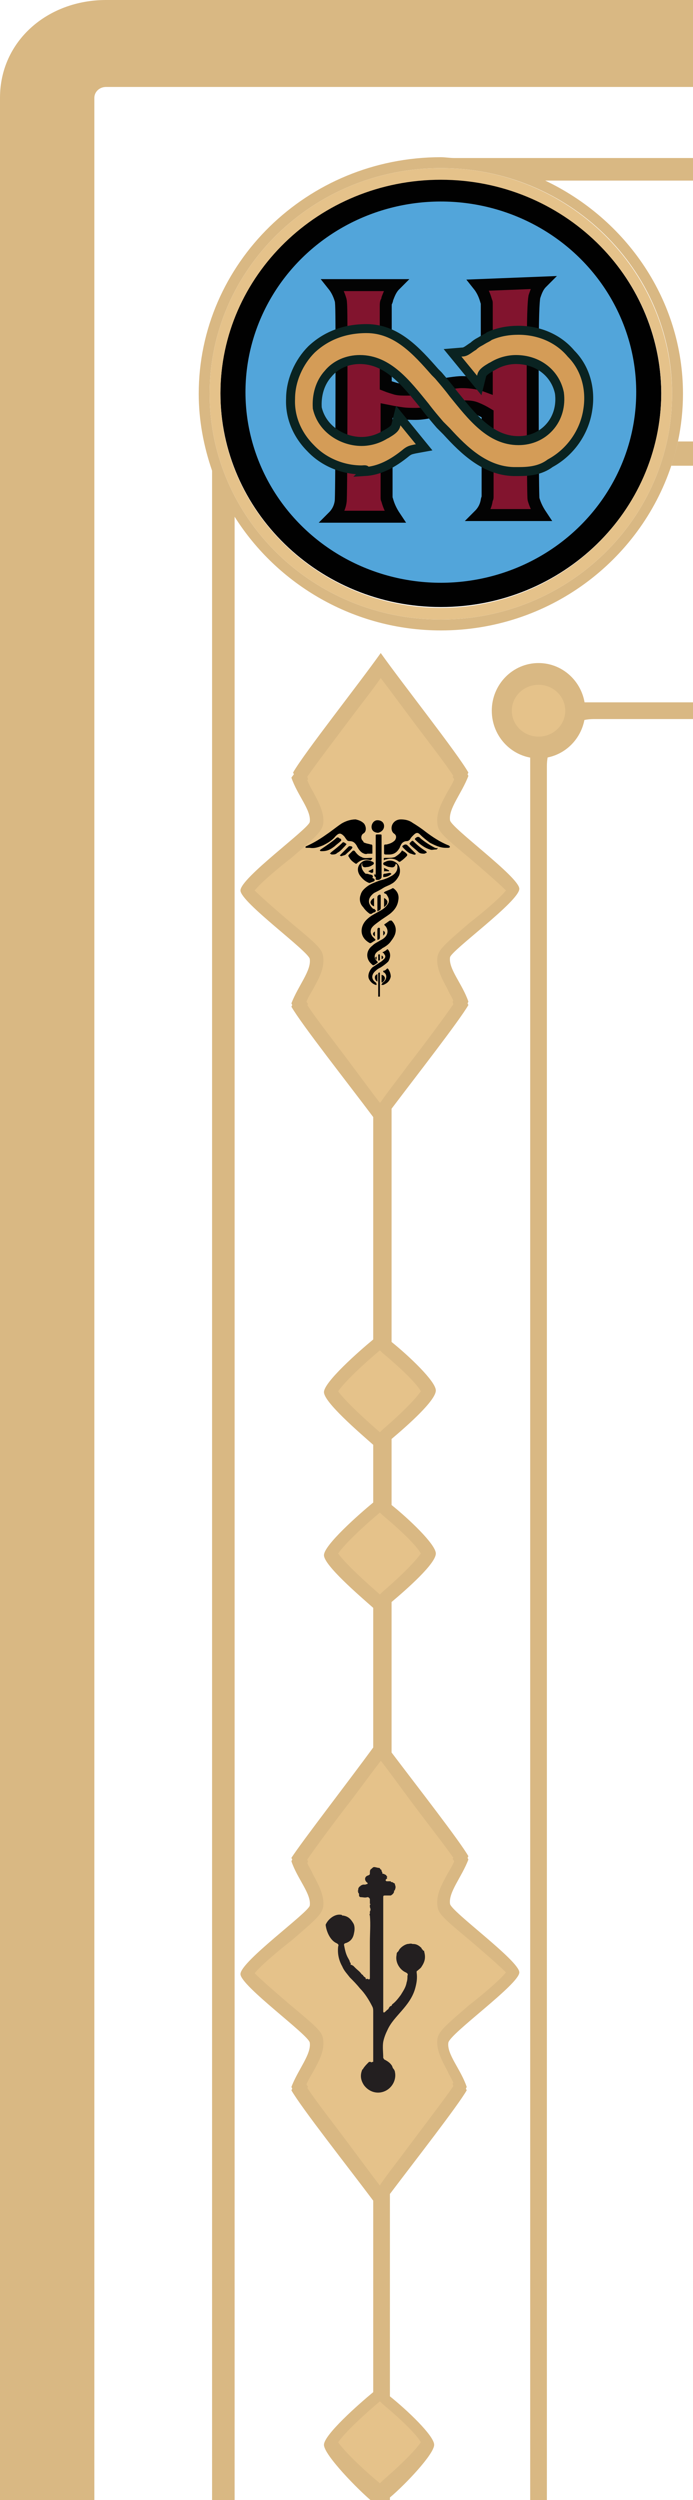 <?xml version="1.0" encoding="utf-8"?>
<!-- Generator: Adobe Illustrator 28.1.0, SVG Export Plug-In . SVG Version: 6.00 Build 0)  -->
<svg version="1.1" id="Layer_1" xmlns="http://www.w3.org/2000/svg" xmlns:xlink="http://www.w3.org/1999/xlink" x="0px" y="0px"
	 viewBox="0 0 83 299" style="enable-background:new 0 0 83 299;" xml:space="preserve">
<style type="text/css">
	.st0{fill:#E5C28A;}
	.st1{fill:#D9B883;}
	.st2{fill:#010101;}
	.st3{fill:#52A5DA;}
	.st4{fill:#82142E;stroke:#030303;stroke-width:1.433;}
	.st5{fill:#D49C57;stroke:#0A2321;stroke-width:1.074;}
	.st6{fill:#231F20;}
	.st7{fill:none;}
	.st8{fill:none;stroke:#E2C288;stroke-width:0.66;stroke-miterlimit:10;}
	.st9{fill:url(#SVGID_1_);}
	.st10{fill:url(#SVGID_00000045589474793898385520000011886452821273243294_);}
	.st11{fill:#E2C288;}
	.st12{opacity:0.71;}
	.st13{fill:#030303;}
	.st14{fill:#21150D;}
	.st15{fill:#898588;}
	.st16{fill:#8C2B40;}
	.st17{fill:#461316;}
	.st18{fill:#6C1828;}
	.st19{fill:#641625;}
	.st20{fill:#771B30;}
	.st21{fill:#821E37;}
	.st22{fill:#5D1320;}
	.st23{fill:#3A383E;}
	.st24{fill:#4D361B;}
	.st25{fill:#EDD1A4;}
	.st26{fill:#624828;}
	.st27{fill:#86693D;}
	.st28{fill:#A08153;}
	.st29{fill:#987B4E;}
	.st30{fill:#756043;}
	.st31{fill:#B29468;}
	.st32{fill:#887459;}
	.st33{fill:#C3A574;}
	.st34{fill:#907245;}
	.st35{fill:#D4B783;}
	.st36{fill:#70552D;}
	.st37{fill:#A98A5D;}
	.st38{fill:#7E6034;}
	.st39{fill:#FFFFFF;}
	.st40{fill:#BFBABA;}
	.st41{fill:#231E1E;}
	.st42{fill:#7A6850;}
	.st43{fill:#545153;}
	.st44{fill:#574833;}
	.st45{fill:#353030;}
	.st46{fill:#D9D5D6;}
	.st47{fill:#BFA071;}
	.st48{fill:#777377;}
	.st49{fill:#D3BE9C;}
	.st50{fill:#66636B;}
	.st51{fill:#9A8064;}
	.st52{fill:#EDD197;}
	.st53{fill:#634B3D;}
	.st54{fill:#CAA277;}
	.st55{fill:#DEB37F;}
	.st56{fill:#FFE6AD;}
	.st57{fill:#FFDBA0;}
	.st58{fill:#7E5E45;}
	.st59{fill:#F2CD95;}
	.st60{fill:#FFFBD3;}
	.st61{fill:#FFFCE7;}
	.st62{fill:#B78F69;}
	.st63{fill:#FFEFBF;}
	.st64{fill:#9E7C5B;}
	.st65{fill:#E9C38F;}
	.st66{fill:url(#SVGID_00000003091283484413261420000013092855595333393573_);}
	.st67{fill:url(#SVGID_00000124869889386579150160000007769657786765703099_);}
	.st68{fill:url(#SVGID_00000021842400455326539460000005626885914343874495_);}
	.st69{fill:#D49C57;}
	.st70{fill:#686565;}
	.st71{fill:url(#SVGID_00000121966014508580585740000010119150243316416399_);}
	.st72{fill:url(#SVGID_00000172424801989536525240000017657731607663849097_);}
	.st73{fill:#755D3F;}
	.st74{clip-path:url(#SVGID_00000070806336747295016720000011630140092028923800_);}
	.st75{fill:url(#SVGID_00000083781766826693518530000003415115412770868870_);}
	.st76{fill:url(#SVGID_00000058588486631505792390000011060075545334385793_);}
	.st77{fill:url(#SVGID_00000080911822145056325960000004188810500400437938_);}
	.st78{fill:url(#SVGID_00000026135768662453286410000008499439908088918151_);}
	.st79{fill:url(#SVGID_00000078765953903638425770000009333174441813955243_);}
	.st80{fill:url(#SVGID_00000114057621519164286120000011212756885330696619_);}
	.st81{fill:#10A24A;}
	.st82{fill:#332F8F;}
	.st83{fill:url(#SVGID_00000066489616210269761670000004793512233992768690_);}
	.st84{fill:url(#SVGID_00000144340199446891095180000007323263579062993549_);}
	.st85{opacity:0.74;clip-path:url(#SVGID_00000168108317482259483740000016871018812824635289_);}
	.st86{fill:url(#SVGID_00000026857418893417328640000010157709722323975328_);}
	.st87{fill:url(#SVGID_00000042737376753045527040000009083085822591748240_);}
	.st88{clip-path:url(#SVGID_00000118385436493982096340000006722924525803881132_);}
	.st89{fill:url(#SVGID_00000087384511458742372260000003226964343223962502_);}
	.st90{fill:url(#SVGID_00000098912034131724438000000015333306873663257758_);}
	.st91{fill:url(#SVGID_00000139287413797388436030000007154568628496072069_);}
	.st92{fill:#7E6037;}
	.st93{fill:#8F7146;}
	.st94{fill:#625135;}
	.st95{fill:#282318;}
	.st96{fill:#A88044;}
	.st97{fill:#C99752;}
	.st98{fill:#F2DBBD;}
	.st99{fill:#B39265;}
	.st100{fill:#EBC47C;}
	.st101{fill:#F9F1D4;}
	.st102{fill:#F4D391;}
	.st103{fill:#F6E3AF;}
	.st104{opacity:9.000000e-02;}
	.st105{fill:url(#SVGID_00000110454435983510698950000005472515485406671241_);}
	.st106{fill:url(#SVGID_00000025444344749551626810000002143530328688965515_);}
	.st107{clip-path:url(#SVGID_00000159435173206714480950000013650395922603818160_);}
	.st108{fill:url(#SVGID_00000005959387705918321900000002098817830881559719_);}
	.st109{fill:url(#SVGID_00000046336587738159957410000013327913371993948551_);}
	.st110{fill:url(#SVGID_00000072972578744150361890000013987627658555711920_);}
</style>
<path class="st1" d="M69.1,84c-3.1,0-5.6,2.5-5.6,5.6v148.1v6l0,55.3h2l0-60.1v-1.2V91.6c0-3.1,2.5-5.6,5.6-5.6L83,86v-2L69.1,84z"
	/>
<path class="st2" d="M52.8,21.4c-14.5,0-26.4,11.5-26.4,25.6c0,14.1,11.8,25.6,26.4,25.6s26.4-11.5,26.4-25.6
	C79.1,32.9,67.3,21.4,52.8,21.4z"/>
<path class="st1" d="M62.2,235.9c0-1.4-8.2-7.3-8.3-8.2c-0.2-1.4,1.4-3.2,2.2-5.3l-0.1-0.2l0.1-0.2c0,0,0,0,0,0v0
	c-1.1-1.9-6.1-8.3-9.2-12.4v-18c1.9-1.6,5.3-4.6,5.3-5.8c0-1.1-3.3-4.2-5.3-5.8v-7.9c1.9-1.6,5.3-4.6,5.3-5.8c0-1.1-3.3-4.2-5.3-5.8
	v-27.9c3.1-4.1,8.1-10.5,9.2-12.4v0c0,0,0,0,0,0l-0.1-0.2l0.1-0.2c-0.7-2.1-2.4-3.9-2.2-5.3c0.1-0.8,8.3-6.7,8.3-8.2
	c0-1.4-8.2-7.3-8.3-8.2c-0.2-1.4,1.4-3.2,2.2-5.3l-0.1-0.2l0.1-0.2c0,0,0,0,0,0v0c-1.3-2.3-7.8-10.5-10.5-14.3
	c-2.7,3.8-9.2,12-10.5,14.3l0,0c0,0,0,0,0,0l0.1,0.2L34.9,93c0.7,2.1,2.4,3.9,2.2,5.3c-0.1,0.8-8.3,6.7-8.3,8.2
	c0,1.4,8.2,7.3,8.3,8.2c0.2,1.4-1.4,3.2-2.2,5.3l0.1,0.2l-0.1,0.2c0,0,0,0,0,0l0,0c1.2,2.1,6.8,9.2,9.8,13.2v26.6
	c-1.7,1.4-5.9,5.1-5.9,6.3c0,1.2,4.2,4.8,5.9,6.3v6.9c-1.7,1.4-5.9,5.1-5.9,6.3c0,1.2,4.2,4.8,5.9,6.3v16.7
	c-3,4.1-8.5,11.2-9.8,13.2l0,0c0,0,0,0,0,0l0.1,0.2l-0.1,0.2c0.7,2.1,2.4,3.9,2.2,5.3c-0.1,0.8-8.3,6.7-8.3,8.2
	c0,1.4,8.2,7.3,8.3,8.2c0.2,1.4-1.4,3.2-2.2,5.3l0.1,0.2l-0.1,0.2c0,0,0,0,0,0l0,0c1.2,2.1,6.8,9.2,9.8,13.2v22.9
	c-1.7,1.4-5.9,5.1-5.9,6.3c0,1.2,4.1,5.4,5.8,6.8v0h2.1v-0.5c1.9-1.6,5.3-5.2,5.3-6.3c0-1.1-3.3-4.2-5.3-5.8v-24.2
	c3.1-4.1,8.1-10.5,9.2-12.4v0c0,0,0,0,0,0l-0.1-0.2l0.1-0.2c-0.7-2.1-2.4-3.9-2.2-5.3C53.9,243.2,62.2,237.3,62.2,235.9z"/>
<g>
	<g>
		
			<ellipse transform="matrix(1 -2.296538e-03 2.296538e-03 1 -0.108 0.121)" class="st3" cx="52.8" cy="46.9" rx="23.4" ry="22.8"/>
	</g>
	<g>
		<g>
			<g>
				<g>
					<path class="st4" d="M64.9,33.8c-0.5,0.5-0.7,1.1-0.9,1.7c-0.1,0.6-0.2,2.1-0.2,8.4c0,0,0,15.4,0.1,15.8
						c0.2,0.7,0.5,1.3,0.9,1.9l-7.4,0c0.5-0.5,0.8-1.1,0.9-1.8c0.1-0.4,0.1,0,0.1-0.7l0-9.6c-0.5-0.3-0.9-0.5-1.4-0.7
						c-0.5-0.2-1-0.2-1.6-0.2c-0.7,0-1.8,0.2-3.5,0.6c-0.8,0.2-1.5,0.3-2.1,0.3c-0.5,0-1.2,0-1.8-0.1c-0.7-0.1-1.2-0.2-1.7-0.3
						l0,10.1c0,0.7,0,0.3,0.1,0.7c0.2,0.7,0.5,1.3,0.9,1.9l-7.4,0c0.5-0.5,0.8-1.1,0.9-1.8c0.1-0.4,0.1-15.8,0.1-15.8
						c0-6.4,0-7.9-0.1-8.3c-0.2-0.7-0.5-1.3-0.9-1.8l7.4,0c-0.5,0.5-0.7,1.1-0.9,1.6c-0.1,0.6-0.2,0.2-0.2,0.9l0,9.5
						c0.5,0.2,0.9,0.3,1.2,0.4c0.4,0.1,0.8,0.1,1.4,0.1c0.8,0,1.7-0.1,2.5-0.3c2-0.4,3.4-0.6,4-0.6c1.2,0,2.2,0.2,3,0.5l0-9.6
						c0-0.7,0-0.3-0.1-0.7c-0.2-0.7-0.5-1.3-0.9-1.8L64.9,33.8z"/>
				</g>
				<g>
					<path class="st5" d="M43.3,56.2c-2.2,0-4.5-0.9-6.1-2.6c-1.6-1.6-2.5-3.7-2.4-5.9c0-2.2,1-4.4,2.5-5.9c1.7-1.6,3.9-2.5,6.6-2.5
						c3.6,0,6,2.7,8.2,5.2l0.4,0.4c0.6,0.7,1.2,1.4,1.8,2.2c2.2,2.7,4.4,5.6,7.8,5.6c1.5,0,2.8-0.6,3.7-1.6c1-1.1,1.4-2.6,1.2-4.1
						l0,0c-0.5-2.4-2.6-4-5.2-4c-1,0-2,0.3-2.8,0.8l-0.2,0.1c-0.5,0.3-1,0.6-1.1,1l-0.3,1.2l-3.2-3.9l1.2-0.1c0.4,0,0.8-0.4,1.3-0.7
						c0.2-0.2,0.5-0.4,0.7-0.5c0.2-0.1,0.5-0.3,0.7-0.4c0.2-0.1,0.4-0.2,0.5-0.3l0,0l0,0c1.1-0.5,2.3-0.7,3.5-0.7
						c2.5,0,4.8,1,6.3,2.8c1.7,1.7,2.4,4.2,2,6.7c-0.4,2.7-2.1,5.1-4.5,6.4c-1.2,0.9-2.6,1-3.8,1l0,0c-0.2,0-0.4,0-0.6,0
						c-3.4-0.1-5.9-2.5-8-4.8l-0.8-0.8c-0.6-0.7-1.2-1.4-1.8-2.2c-2.2-2.7-4.4-5.6-7.8-5.6c-1.5,0-2.9,0.6-3.8,1.7
						c-1,1.1-1.4,2.6-1.3,4.1l0,0c0.6,2.6,3.1,4,5.3,4c1,0,2-0.3,2.8-0.8l0.2-0.1c0.5-0.3,1-0.6,1.1-1l0.3-1.2l3.1,3.8l-1.1,0.2
						c-0.4,0.1-0.6,0.1-1,0.4c-1.7,1.4-3.3,2.2-5,2.3C44,56.1,43.6,56.2,43.3,56.2z"/>
				</g>
			</g>
		</g>
	</g>
</g>
<path class="st0" d="M45.5,297c-3-2.5-4.5-4.2-5-4.9c0.4-0.6,1.8-2.2,5-4.9l0.3,0.3c3,2.5,4.3,4,4.6,4.6c-0.4,0.6-1.7,2.1-4.6,4.6
	L45.5,297z"/>
<path class="st0" d="M45.5,261.4c-1-1.3-2.1-2.8-3.3-4.4c-2-2.7-4.3-5.6-5.4-7.3l0.1-0.1l-0.2-0.3c0.2-0.5,0.5-1,0.8-1.5
	c0.7-1.3,1.4-2.5,1.2-3.9c-0.1-0.9-0.8-1.5-3.8-4c-1.3-1.1-3.5-3-4.4-3.9c0.8-1,3.1-2.9,4.4-3.9c2.9-2.5,3.6-3.1,3.8-4
	c0.2-1.3-0.5-2.6-1.2-3.9c-0.2-0.5-0.5-0.9-0.7-1.4l0.1-0.1l-0.1-0.3c1.1-1.6,3.4-4.7,5.5-7.4c1.2-1.6,2.3-3.1,3.3-4.4l0.1,0.1
	c1,1.3,2.1,2.8,3.2,4.3c2,2.7,4.3,5.6,5.4,7.2l-0.1,0.1l0.2,0.3c-0.2,0.5-0.5,1-0.8,1.5c-0.7,1.3-1.4,2.5-1.2,3.9
	c0.1,0.9,0.8,1.5,3.8,4c1.3,1.1,3.5,3,4.4,3.9c-0.8,1-3.1,2.9-4.4,3.9c-2.9,2.5-3.6,3.1-3.8,4c-0.2,1.3,0.5,2.6,1.2,3.9
	c0.2,0.5,0.5,0.9,0.7,1.4l-0.1,0.1l0.1,0.3c-1.1,1.6-3.4,4.6-5.5,7.4c-1.1,1.5-2.3,3-3.2,4.3L45.5,261.4z"/>
<path class="st0" d="M45.5,190.7c-3.1-2.7-4.5-4.2-5-4.9c0.4-0.6,1.8-2.2,5-4.9l0.3,0.3c3,2.5,4.3,4,4.6,4.6
	c-0.4,0.6-1.7,2.1-4.6,4.6L45.5,190.7z"/>
<path class="st0" d="M45.5,171.3c-3.1-2.7-4.5-4.2-5-4.9c0.4-0.6,1.8-2.2,5-4.9l0.3,0.3c3,2.5,4.3,4,4.6,4.6
	c-0.4,0.6-1.7,2.1-4.6,4.6L45.5,171.3z"/>
<path class="st0" d="M45.5,131.9c-1-1.3-2.1-2.8-3.3-4.4c-2-2.7-4.3-5.6-5.4-7.3l0.1-0.1l-0.2-0.3c0.2-0.5,0.5-1,0.8-1.5
	c0.7-1.3,1.4-2.5,1.2-3.9c-0.1-0.9-0.8-1.5-3.8-4c-1.3-1.1-3.5-3-4.4-3.9c0.8-1,3.1-2.9,4.4-3.9c2.9-2.5,3.6-3.1,3.8-4
	c0.2-1.3-0.5-2.6-1.2-3.9c-0.3-0.5-0.5-0.9-0.7-1.4l0.1-0.1l-0.1-0.3c1.1-1.6,3.4-4.6,5.5-7.4c1.2-1.6,2.4-3.1,3.3-4.4
	c1,1.3,2.1,2.8,3.3,4.4c2,2.7,4.3,5.6,5.4,7.3l-0.1,0.1l0.2,0.3c-0.2,0.5-0.5,1-0.8,1.5c-0.7,1.3-1.4,2.5-1.2,3.9
	c0.1,0.9,0.8,1.5,3.8,4c1.3,1.1,3.5,3,4.4,3.9c-0.8,1-3.1,2.9-4.4,3.9c-2.9,2.5-3.6,3.1-3.8,4c-0.2,1.3,0.5,2.6,1.2,3.9
	c0.2,0.5,0.5,0.9,0.7,1.4l-0.1,0.1l0.1,0.3c-1.1,1.6-3.4,4.7-5.5,7.4c-1.1,1.5-2.3,3-3.2,4.3L45.5,131.9z"/>
<g>
	<g>
		<path d="M46.8,108.8c-0.1,0.1-0.1,0.1-0.1,0.2c0,0,0.1,0.1,0.1,0.1c0.1,0,0.1-0.1,0.1-0.1C46.9,108.9,46.9,108.8,46.8,108.8z"/>
		<path d="M44.9,104.5c-0.1,0.2-0.1,0.3,0.1,0.4c0.2,0.1,0.4,0.1,0.6,0c0.1-0.1,0.1-0.2,0.1-0.4c-0.1,0.2-0.2,0.3-0.4,0.3
			C45.1,104.9,45,104.7,44.9,104.5z"/>
	</g>
</g>
<g>
	<path d="M37.1,101.4c0.6,0.1,1.1-0.1,1.6-0.3c0.6-0.3,1.1-0.6,1.5-1.1c0.4-0.4,0.6-0.4,1,0c0.1,0.1,0.2,0.3,0.3,0.4
		c0.1,0.2,0.3,0.2,0.4,0.2c0.4,0,0.6,0.2,0.8,0.5c0.2,0.4,0.4,0.7,0.7,0.9c0.2,0.1,0.4,0.2,0.6,0.1c0.2,0,0.3,0,0.5,0
		c0.1,0,0.1,0,0.1-0.1c0-0.3,0-0.5,0-0.8c0-0.2-0.1-0.2-0.2-0.2c-0.3-0.1-0.5-0.1-0.7-0.2c-0.1,0-0.2-0.1-0.2-0.2
		c-0.3-0.2-0.3-0.7,0-0.9c0.4-0.2,0.4-0.8,0.1-1.2c-0.3-0.3-0.6-0.4-1-0.5c-0.6,0-1.2,0.2-1.7,0.5c-0.6,0.4-1.2,0.9-1.8,1.3
		c-0.7,0.5-1.5,1-2.4,1.4c0,0-0.1,0-0.1,0.1c0,0,0,0,0,0.1C36.8,101.4,36.9,101.4,37.1,101.4z M53.7,101.1c-1-0.4-1.9-1-2.7-1.6
		c-0.5-0.4-1.1-0.8-1.6-1.1c-0.4-0.3-0.9-0.4-1.4-0.4c-0.4,0-0.8,0.2-1,0.6c-0.2,0.4-0.1,0.9,0.2,1.1c0.3,0.2,0.3,0.5,0.1,0.8
		c-0.3,0.3-0.6,0.4-1,0.5c-0.3,0-0.3,0-0.3,0.3c0,0.2,0,0.5,0,0.7c0,0.1,0,0.2,0.2,0.2c0.1,0,0.3,0,0.4,0c0.5,0,0.9-0.2,1.2-0.7
		c0.1-0.1,0.1-0.3,0.2-0.4c0.1-0.3,0.4-0.5,0.7-0.5c0.2,0,0.3-0.1,0.4-0.2c0.1-0.2,0.2-0.3,0.4-0.5c0.3-0.3,0.5-0.4,0.8-0.1
		c0.4,0.4,0.8,0.7,1.2,1c0.6,0.3,1.2,0.6,1.9,0.6c0.1,0,0.2,0,0.3,0c0,0,0.1,0,0.2-0.1C53.8,101.1,53.7,101.1,53.7,101.1z M46.3,107
		c0.3,0.4,0.4,0.8,0.1,1.2c-0.3,0.4-0.6,0.6-1,0.8c-0.5,0.3-1,0.5-1.5,1c-0.8,0.8-0.9,2.1,0.4,2.8c0,0,0.1,0,0.1,0
		c0.2-0.1,0.3-0.2,0.5-0.3c0.1-0.1,0.1-0.1,0-0.2c-0.1-0.1-0.2-0.2-0.3-0.3c-0.2-0.3-0.3-0.6-0.1-1c0.2-0.3,0.5-0.5,0.9-0.8
		c0.4-0.3,0.9-0.6,1.3-0.9c0.5-0.4,0.9-0.9,1-1.6c0.1-0.5,0-1-0.5-1.4c-0.1-0.1-0.2-0.1-0.3,0c-0.2,0.1-0.5,0.2-0.7,0.3
		c-0.1,0-0.1,0.1-0.2,0.1c0,0,0,0,0,0.1C46.1,106.9,46.3,106.9,46.3,107z M47.6,103.7c0,0.5-0.3,0.8-0.6,1c-0.5,0.3-1,0.5-1.5,0.6
		c-0.5,0.2-1.1,0.4-1.5,0.7c-0.4,0.3-0.7,0.6-0.8,1c-0.2,0.5-0.1,1.1,0.3,1.5c0.2,0.3,0.5,0.6,0.8,0.8c0.1,0,0.1,0,0.2,0
		c0.1-0.1,0.3-0.2,0.4-0.2c0.1-0.1,0.2-0.2,0-0.3c0-0.1-0.1-0.1-0.2-0.1c-0.7-0.6-0.7-1.3,0.1-1.9c0.4-0.2,0.8-0.4,1.1-0.6
		c0.3-0.2,0.7-0.3,1-0.5c0.4-0.2,0.7-0.6,0.9-1c0.2-0.5,0.1-1.1-0.2-1.4c-0.4-0.4-1-0.5-1.5-0.2c-0.1,0-0.2,0.1-0.2,0.2
		c0,0.1,0.1,0.2,0.2,0.2c0.2,0.1,0.4,0.2,0.6,0.2c0.4,0.1,0.6,0,0.7-0.4C47.6,103.4,47.6,103.5,47.6,103.7z M46.7,110.1
		c-0.2,0.1-0.4,0.3-0.6,0.4c-0.1,0.1-0.1,0.1,0,0.2c0,0,0,0,0.1,0.1c0.3,0.4,0.3,0.9-0.1,1.3c-0.2,0.2-0.4,0.3-0.6,0.4
		c-0.3,0.2-0.6,0.3-0.9,0.6c-0.8,0.6-0.8,1.6-0.1,2.2c0.2,0.2,0.2,0.2,0.5,0c0.3-0.2,0.3-0.2,0.1-0.4c-0.3-0.3-0.3-0.7,0-1
		c0.2-0.2,0.5-0.3,0.7-0.5c0.4-0.2,0.8-0.5,1-0.8c0.3-0.4,0.6-0.8,0.6-1.4c0-0.4-0.2-0.8-0.5-1.1C46.8,110.1,46.8,110.1,46.7,110.1
		C46.7,110.1,46.7,110.1,46.7,110.1z M45.6,105.1c0,0,0.1-0.1,0.1-0.2c0-0.9,0-1.7,0-2.6c0-0.8,0-1.6,0-2.3c0-0.2,0-0.2-0.2-0.2
		c-0.1,0-0.2,0-0.3,0c-0.1,0-0.2,0-0.2,0.1c0,0.4,0,0.8,0,1.2c0,1.3,0,2.6,0,3.9c0,0.1,0,0.1,0,0.2
		C45.3,105.3,45.5,105.2,45.6,105.1z M46,114.1c0.2,0.2,0.2,0.4,0,0.6c-0.1,0.1-0.3,0.3-0.5,0.4c-0.3,0.2-0.6,0.4-0.9,0.6
		c-0.4,0.4-0.6,1-0.4,1.4c0.2,0.4,0.5,0.6,0.8,0.7c0,0,0.1,0,0.1,0c0-0.1,0-0.2-0.1-0.3c-0.6-0.4-0.5-1,0-1.4
		c0.2-0.2,0.4-0.3,0.6-0.4c0.3-0.2,0.6-0.4,0.9-0.7c0.3-0.5,0.3-1,0-1.4c-0.1-0.1-0.1-0.1-0.2,0c-0.1,0.1-0.3,0.2-0.5,0.3
		C45.9,114,46,114,46,114.1z M43.9,103.7c0.3,0,0.5-0.1,0.8-0.3c0.1-0.1,0.1-0.2,0-0.3c-0.4-0.2-0.8-0.3-1.2-0.1
		c-0.7,0.4-0.8,1.1-0.4,1.7c0.3,0.4,0.6,0.7,1.1,0.9c0,0,0.1,0,0.1,0c0.2-0.1,0.3-0.1,0.5-0.2c0.1-0.1,0.1-0.2,0-0.3
		c-0.2-0.1-0.4-0.2-0.6-0.3c-0.3-0.2-0.6-0.4-0.8-0.8c-0.1-0.2-0.1-0.4-0.1-0.6c0-0.1,0.1-0.2,0.1-0.3c0,0,0,0,0,0
		C43.3,103.6,43.5,103.8,43.9,103.7z M44.4,102.6c-0.4,0-0.8,0.1-1.1-0.1c-0.3-0.1-0.6-0.4-0.8-0.7c-0.1-0.1-0.2-0.1-0.3,0
		c-0.1,0.1-0.3,0.3-0.4,0.4c-0.1,0.1-0.1,0.2,0,0.3c0.2,0.4,0.5,0.6,0.8,0.8c0,0,0.1,0,0.1,0c0.5-0.5,1.1-0.6,1.7-0.4c0,0,0,0,0,0
		c0,0,0,0,0,0C44.7,102.6,44.6,102.6,44.4,102.6z M46,98.8c0-0.4-0.3-0.7-0.8-0.7c-0.4,0-0.7,0.4-0.7,0.8c0,0.4,0.3,0.7,0.8,0.7
		C45.7,99.5,46,99.2,46,98.8z M40.1,101.2c0.2-0.2,0.5-0.4,0.7-0.6c0.1-0.1,0.1-0.1,0-0.3c0,0,0,0-0.1,0c-0.2-0.2-0.3-0.2-0.5,0
		c-0.6,0.5-1.2,0.9-1.8,1.3c0,0-0.1,0.1-0.1,0.1c0,0,0.1,0.1,0.1,0.1c0.1,0,0.2,0,0.2,0C39.3,101.8,39.7,101.5,40.1,101.2z
		 M52.1,101.4c-0.6-0.3-1.2-0.7-1.7-1.1c0,0-0.1-0.1-0.1-0.1c-0.2-0.2-0.4-0.1-0.6,0.1c0,0,0,0.1,0,0.1c0.5,0.5,1.1,1,1.8,1.2
		c0.2,0.1,0.4,0,0.7,0c0.1,0,0.1,0,0.2-0.1c0,0,0,0,0-0.1C52.2,101.5,52.2,101.4,52.1,101.4z M46.2,102.8c0.6-0.2,1.1-0.1,1.5,0.2
		c0.1,0.1,0.2,0.1,0.3,0c0.3-0.2,0.5-0.4,0.7-0.6c0.1-0.1,0.1-0.2,0-0.3c-0.1-0.1-0.2-0.2-0.4-0.3c-0.1-0.1-0.2-0.1-0.2,0
		c-0.2,0.3-0.5,0.5-0.8,0.7c-0.3,0.1-0.6,0.1-0.9,0.1c-0.1,0-0.1,0-0.2,0c-0.2,0-0.3,0-0.2,0.3C46.1,102.8,46.1,102.8,46.2,102.8z
		 M41.3,100.8c-0.2-0.1-0.2-0.1-0.3,0c-0.4,0.4-0.8,0.7-1.3,1.1c-0.1,0.1-0.1,0.1-0.2,0.2c0.1,0,0.2,0.1,0.2,0.1
		c0.3,0,0.5,0,0.7-0.2c0.4-0.2,0.7-0.6,1-0.9c0,0,0-0.1,0.1-0.1C41.5,100.9,41.4,100.9,41.3,100.8z M51,101.8
		c-0.5-0.3-1-0.7-1.4-1.1c-0.2-0.2-0.2-0.2-0.4,0c-0.2,0.2-0.2,0.2,0,0.4c0.3,0.3,0.6,0.5,0.9,0.8c0.2,0.2,0.5,0.2,0.7,0.2
		c0.1,0,0.2-0.1,0.3-0.1c0,0,0,0,0-0.1C51.1,101.9,51,101.8,51,101.8z M46,116.3c0.4,0.3,0.3,0.8,0,1.1c-0.1,0.1-0.2,0.1-0.2,0.2
		c-0.1,0.1-0.1,0.1-0.1,0.2c0,0,0.1,0,0.2,0c0.5-0.2,0.8-0.5,0.9-1c0-0.3-0.1-0.6-0.3-0.9c-0.1-0.1-0.1-0.1-0.2,0
		c-0.1,0.1-0.2,0.2-0.4,0.2C45.9,116.2,45.9,116.3,46,116.3z M49.7,102.2c0.1,0,0.1-0.1,0.1-0.1c0,0-0.1-0.1-0.1-0.1
		c-0.3-0.3-0.6-0.6-0.9-0.9c-0.1-0.1-0.2-0.1-0.3-0.1c-0.4,0.2-0.4,0.2-0.1,0.5c0.2,0.2,0.4,0.4,0.6,0.5c0.1,0.1,0.3,0.1,0.5,0.2
		c0,0,0,0,0,0C49.7,102.2,49.7,102.3,49.7,102.2z M41.4,102.2c0.3-0.3,0.6-0.5,0.8-0.8c0,0,0-0.1,0-0.1c-0.1-0.1-0.2-0.1-0.3-0.1
		c-0.1,0-0.1,0-0.2,0.1c-0.3,0.3-0.6,0.6-0.9,0.9c0,0-0.1,0.1-0.1,0.1c0.1,0.1,0.2,0.1,0.2,0.1C41.1,102.3,41.3,102.3,41.4,102.2z
		 M45.6,108.5c0-0.4,0-0.9,0-1.3c0-0.1,0-0.2-0.1-0.2c-0.1,0-0.3,0.1-0.3,0.3c0,0.4,0,0.8,0,1.2c0,0.2,0,0.4,0,0.5
		C45.6,108.8,45.6,108.8,45.6,108.5z M45.2,111.2c0,0.3,0,0.6,0,1c0,0.1,0,0.1,0,0.2c0.2,0,0.3-0.1,0.3-0.3c0-0.3,0-0.6,0-0.9
		c0-0.1,0-0.1,0-0.2C45.3,110.9,45.2,111,45.2,111.2z M45.5,119.1c0-0.9,0-1.8,0-2.7c0,0,0-0.1-0.1-0.1c0,0-0.1,0.1-0.1,0.1
		c0,0.4,0,0.9,0,1.3c0,0.4,0,0.8,0,1.3c0,0.1,0,0.1,0,0.2c0,0,0,0,0.1,0C45.5,119.2,45.5,119.2,45.5,119.1z M45.7,117.5
		c0.2,0,0.4-0.3,0.4-0.5c0-0.2-0.2-0.4-0.4-0.4C45.7,116.8,45.7,117.2,45.7,117.5z M46,108.5c0.2-0.2,0.4-0.3,0.4-0.6
		c0,0,0-0.1,0-0.1c-0.1-0.2-0.2-0.3-0.4-0.4C46,107.7,46,108.1,46,108.5z M46.9,104.5C46.9,104.5,46.9,104.5,46.9,104.5
		c-0.1,0-0.1-0.1-0.2-0.1c-0.2,0-0.4,0.1-0.7,0.1c0,0-0.1,0.1-0.1,0.1c0,0.1,0,0.2,0,0.3C46.4,104.9,46.7,104.7,46.9,104.5z
		 M44.8,107.4c-0.2,0.1-0.3,0.2-0.4,0.4c-0.1,0.2,0.1,0.5,0.4,0.6C44.8,108.1,44.8,107.8,44.8,107.4z M45.2,116.5
		c-0.2,0.1-0.3,0.2-0.3,0.4c0,0.2,0.1,0.4,0.3,0.5C45.2,117.1,45.2,116.8,45.2,116.5z M44.6,105c0.1-0.2,0.1-0.3-0.2-0.4
		c-0.2,0-0.3-0.1-0.5-0.1c-0.1,0-0.1,0-0.2,0C43.9,104.7,44.4,104.9,44.6,105z M45.5,114.2c0,0-0.1-0.1-0.1-0.1c0,0-0.1,0.1-0.1,0.1
		c0,0.1,0,0.3,0,0.4c0,0.1,0,0.2,0,0.2c0,0,0,0.1,0.1,0.1c0,0,0.1-0.1,0.1-0.1c0-0.1,0-0.2,0-0.3c0,0,0,0,0,0
		C45.5,114.4,45.5,114.3,45.5,114.2z M46,104.2C46,104.3,46.1,104.3,46,104.2c0.3,0,0.4,0,0.6,0c0,0,0,0,0-0.1
		c-0.2-0.1-0.4-0.2-0.6-0.3C46,104,46,104.1,46,104.2z M44.1,104.2C44.1,104.2,44.1,104.2,44.1,104.2c0.2,0.1,0.3,0.2,0.5,0.2
		c0,0,0.1-0.1,0.1-0.1c0-0.1,0-0.2,0-0.4C44.5,104,44.3,104.1,44.1,104.2z M45.9,111.9c0.1-0.1,0.2-0.2,0.2-0.3
		c0-0.2-0.1-0.2-0.2-0.3C45.9,111.5,45.9,111.7,45.9,111.9z M44.9,112c0-0.2,0-0.4,0-0.6C44.6,111.6,44.6,111.8,44.9,112z
		 M45.9,114.5c0-0.1-0.1-0.1-0.1-0.2c0,0,0,0-0.1,0c0,0.1,0,0.3,0,0.4c0,0,0,0,0,0C45.8,114.7,45.9,114.6,45.9,114.5z M45.1,114.4
		c-0.2,0.1-0.2,0.2,0,0.4C45.1,114.7,45.1,114.5,45.1,114.4z"/>
</g>
<g>
	<path class="st6" d="M40.3,232.4c0.2,0.1,0.3,0.2,0.2,0.4c-0.1,0.9,0.1,1.7,0.5,2.4c0.2,0.5,0.6,0.9,0.9,1.3
		c0.4,0.4,0.8,0.8,1.2,1.3c0.6,0.6,1.1,1.4,1.5,2.2c0.1,0.2,0.1,0.4,0.1,0.6c0,2,0,3.9,0,5.9c0,0,0,0.1,0,0.1c0,0,0,0,0,0
		c0,0,0,0-0.1,0l0,0l0,0c0,0-0.1,0.1-0.1,0l0,0c0,0.1,0,0.1-0.1,0c0,0-0.1,0-0.1,0c0,0,0,0-0.1,0h0c0,0-0.1,0.1-0.1,0.1
		c-0.2,0.2-0.4,0.4-0.6,0.7l0,0l0,0c0,0,0,0.1-0.1,0.1c-0.3,0.7-0.2,1.3,0.2,1.9c0.6,0.8,1.6,1.1,2.5,0.7c0.9-0.4,1.4-1.4,1.2-2.3
		c0-0.1-0.1-0.3-0.2-0.4c-0.1-0.1-0.1-0.3-0.2-0.4c-0.2-0.3-0.5-0.5-0.9-0.7c0-0.1-0.1-0.1-0.1-0.2c0-0.6-0.1-1.3,0-1.9
		c0.1-0.5,0.3-1,0.5-1.4c0.4-0.9,1.1-1.6,1.7-2.3c0.7-0.8,1.3-1.6,1.6-2.6c0.2-0.7,0.3-1.3,0.2-2c0-0.1,0-0.2,0.1-0.2
		c0.2-0.2,0.4-0.3,0.5-0.5c0.4-0.6,0.5-1.1,0.3-1.8c0-0.1,0-0.1-0.1-0.1c-0.1-0.1-0.1-0.2-0.2-0.2c0,0,0,0,0,0l0,0c0,0-0.1,0-0.1,0
		c0,0,0,0,0,0c-0.1-0.1-0.2-0.2-0.4-0.2c0.1,0.1,0.2,0.2,0.4,0.2c0,0,0,0,0,0c0,0,0,0,0,0c0,0,0.1,0,0.1,0c0-0.1,0-0.1,0-0.1
		c-0.3-0.3-0.6-0.5-1-0.5c0,0,0,0-0.1,0c-0.2-0.1-0.4,0-0.6,0c-0.4,0.1-0.8,0.4-1,0.7c0,0.1-0.1,0.1-0.1,0.2c0,0,0,0,0,0
		c-0.1,0.2-0.1,0.4-0.1,0.6c0-0.2,0.1-0.4,0.1-0.6c-0.2,0.1-0.2,0.3-0.2,0.4c-0.2,0.9,0.4,1.8,1.1,2.1c0.2,0.1,0.3,0.2,0.2,0.4
		c0,0.3,0,0.5-0.1,0.8c-0.1,0.6-0.4,1-0.7,1.5c-0.3,0.4-0.6,0.8-1,1.1c0,0-0.1,0.1-0.1,0.2c-0.2,0-0.3,0.2-0.4,0.4
		c-0.2,0.1-0.3,0.3-0.5,0.4c-0.1,0-0.1-0.1-0.1-0.2c0-0.3,0-0.5,0-0.8c0-4.2,0-8.5,0-12.7c0-0.3,0-0.3,0.3-0.3c0.2,0,0.4,0,0.6,0
		c0.2-0.1,0.4-0.3,0.4-0.5c0,0,0,0,0-0.1c0,0,0,0,0,0c0.1,0,0.1,0,0.1-0.1c0.1-0.2,0.1-0.4,0-0.6c0,0,0,0,0-0.1c0,0,0,0,0,0
		c-0.1-0.1-0.2-0.1-0.3-0.2c0,0-0.1,0-0.1,0c0,0-0.1,0-0.1-0.1c0,0-0.1,0-0.1,0c-0.1,0-0.2,0-0.4,0c-0.2-0.1-0.1-0.2,0-0.3
		c0,0,0,0,0,0h0c0.1,0,0.1-0.1,0-0.1c0,0,0,0,0,0c0.1-0.1,0.1-0.2,0-0.2c0,0,0,0,0,0c0-0.1-0.1-0.2-0.2-0.2l0,0
		c-0.1-0.1-0.2-0.1-0.3-0.1l0,0c0-0.1,0-0.2-0.1-0.3c0-0.1,0-0.2-0.1-0.2c-0.1-0.1-0.1-0.2-0.2-0.2c-0.2,0-0.4-0.1-0.6-0.1
		c-0.1,0-0.2,0.1-0.3,0.2c-0.2,0.1-0.2,0.3-0.2,0.5c0,0.2,0,0.2-0.2,0.3c-0.4,0.1-0.5,0.5-0.2,0.8c0.1,0.1,0.2,0.1,0.1,0.2
		c0,0.1-0.2,0-0.2,0.1c-0.1,0-0.1,0-0.2,0c0,0-0.1,0-0.1,0c-0.1,0-0.2,0.1-0.3,0.1c0,0,0,0.1-0.1,0.1c0,0,0,0,0,0
		c-0.1,0.1-0.2,0.2-0.2,0.4c0,0,0,0.1,0,0.1c-0.1,0.1-0.1,0.1,0,0.1c0,0,0,0,0,0.1c0,0,0,0,0,0c0,0,0,0,0,0c0,0,0,0.1,0,0.1
		c0.1,0,0.1,0.1,0.1,0.2c0,0,0,0,0,0c0,0,0,0.1,0,0.1c0,0.1,0.1,0.2,0.2,0.2c0.3,0,0.5,0.1,0.8,0c0.2,0,0.2,0.1,0.3,0.2
		c0,0.2,0,0.4,0,0.6c0.1,0,0.1,0.1,0,0.1c0,0.1,0,0.2,0,0.3c0.1,0.2,0.1,0.4,0,0.5c0,0.1,0,0.2,0,0.3c-0.1,0.1,0,0.2,0,0.2
		c0.1,1.1,0,2.1,0,3.2c0,1.3,0,2.5,0,3.8c0,0.2,0,0.3,0,0.5c0,0.1-0.1,0.2-0.2,0.1c-0.1,0-0.1-0.1-0.2,0c0,0,0,0-0.1,0
		c0,0,0-0.1,0-0.1c0-0.1-0.1-0.1-0.2-0.2c0,0-0.1-0.1-0.1-0.1c0-0.1-0.1-0.1-0.2-0.2l0,0c-0.2-0.3-0.5-0.5-0.7-0.7
		c-0.1-0.1-0.2-0.2-0.3-0.3c-0.1,0-0.1-0.1-0.2-0.1c0,0,0,0-0.1,0c0,0,0,0,0-0.1c0-0.1,0-0.2-0.1-0.2c0,0,0,0,0,0c0,0,0,0.1,0,0.1
		l0,0c0,0,0-0.1,0-0.1c0,0,0,0,0,0c0-0.2-0.1-0.3-0.2-0.5c-0.3-0.5-0.4-1.1-0.5-1.6c0-0.1,0.1-0.2,0.2-0.2c0.6-0.2,0.9-0.6,1-1.2
		c0.1-0.4,0.1-0.9-0.1-1.2c-0.3-0.5-0.6-0.8-1.2-0.9c0,0,0,0-0.1,0c-0.1-0.1-0.1-0.1-0.2-0.1c-0.7-0.1-1.5,0.5-1.8,1.2
		C39.1,231.1,39.6,232.1,40.3,232.4z"/>
</g>
<ellipse class="st1" cx="64.5" cy="85" rx="5.6" ry="5.7"/>
<ellipse class="st0" cx="64.5" cy="85" rx="3.2" ry="3.1"/>
<path class="st7" d="M52.8,72.7c14.5,0,26.4-11.5,26.4-25.6c0-14.1-11.8-25.6-26.4-25.6S26.4,32.9,26.4,47.1
	C26.4,61.2,38.3,72.7,52.8,72.7z"/>
<path class="st7" d="M81.8,47.1c0,2-0.2,3.9-0.6,5.7H83V21.6H65.2C75,26.1,81.8,35.8,81.8,47.1z"/>
<path class="st1" d="M81.2,52.8c-0.2,1-0.5,1.9-0.8,2.9H83v-2.9H81.2z"/>
<path class="st1" d="M83,18.9c-13.9,0-25.4,0-28.6,0c-0.5,0-1.1-0.1-1.6-0.1c-16,0-29,12.7-29,28.3c0,3.2,0.6,6.3,1.6,9.2l0,242.8
	h2.7l0-237.3c5.1,8.1,14.3,13.6,24.7,13.6c12.9,0,23.8-8.3,27.6-19.7h0c0.3-0.9,0.6-1.9,0.8-2.9h0c0.4-1.9,0.6-3.8,0.6-5.7
	c0-11.2-6.8-20.9-16.5-25.5H83V18.9z M80.5,47.1c0,14.9-12.4,27-27.7,27c-15.3,0-27.7-12.1-27.7-27c0-14.9,12.4-27,27.7-27
	C68.1,20.1,80.5,32.2,80.5,47.1z"/>
<path class="st0" d="M52.8,20.1c-15.3,0-27.7,12.1-27.7,27c0,14.9,12.4,27,27.7,27c15.3,0,27.7-12.1,27.7-27
	C80.4,32.2,68,20.1,52.8,20.1z M52.8,72.7c-14.5,0-26.4-11.5-26.4-25.6c0-14.1,11.8-25.6,26.4-25.6s26.4,11.5,26.4,25.6
	C79.1,61.2,67.3,72.7,52.8,72.7z"/>
<path class="st1" d="M12.7,0C5.7,0,0,4.9,0,11.7L0,299h11.3l0-287.3c0-0.7,0.6-1.3,1.4-1.3H83V0H12.7z"/>
</svg>
